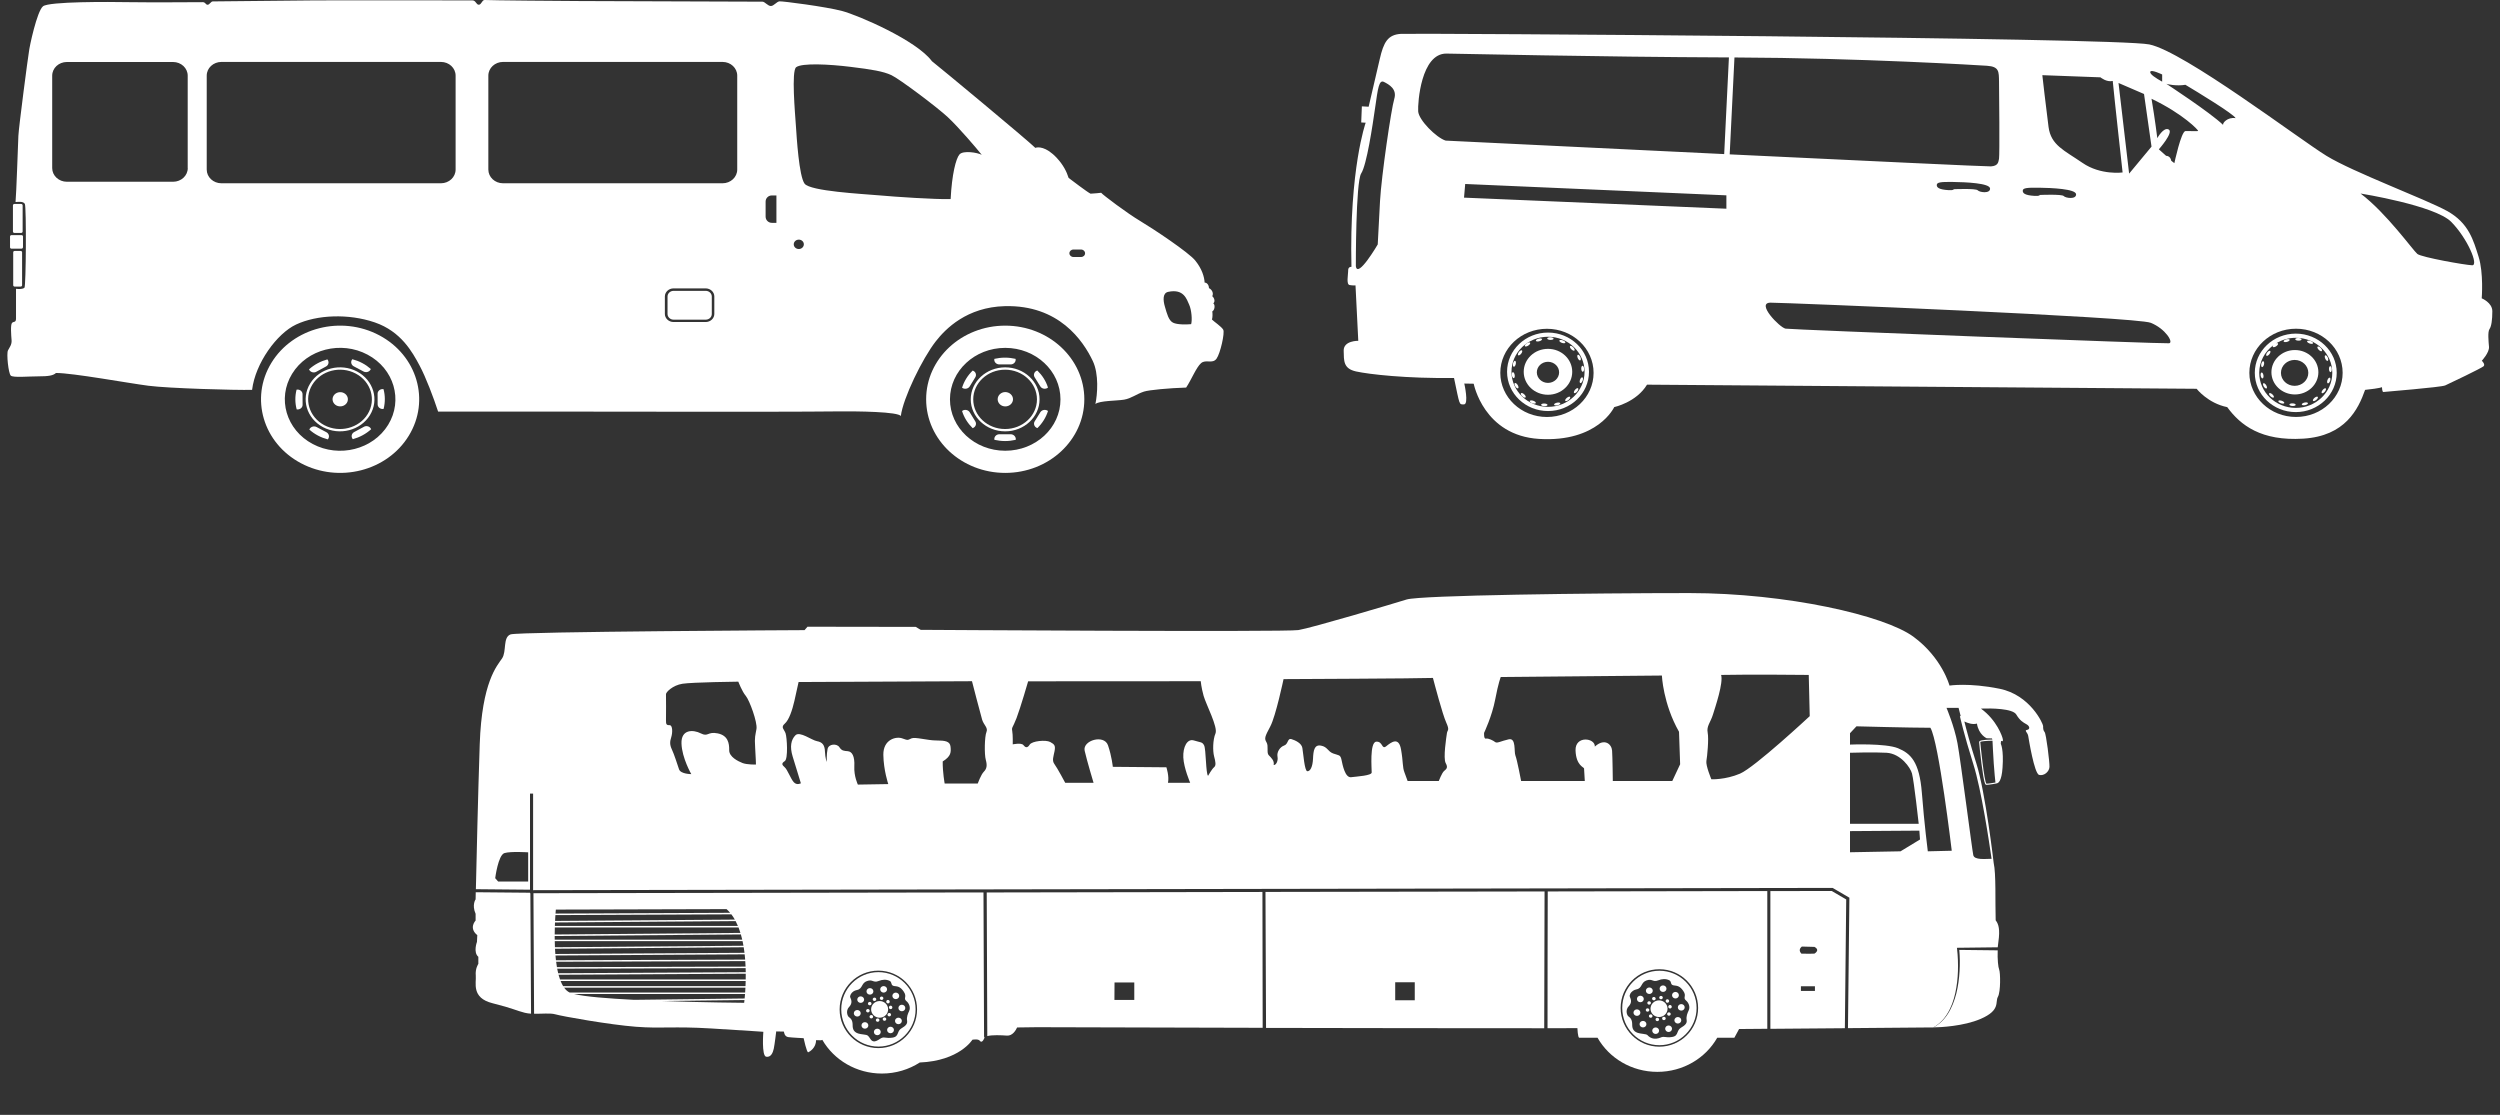 <svg width="74" height="33" viewBox="0 0 74 33" fill="none" xmlns="http://www.w3.org/2000/svg">
<rect x="0" y="0" width="74" height="33" fill="#333333" stroke="none"/>
<path d="M29.985 11.818C29.985 11.934 29.883 12.03 29.757 12.03C29.631 12.03 29.531 11.934 29.531 11.818C29.531 11.7 29.633 11.605 29.757 11.605C29.883 11.607 29.985 11.702 29.985 11.818Z" fill="white"/>
<path d="M28.734 11.821C28.734 12.343 29.192 12.768 29.753 12.768C30.314 12.768 30.771 12.343 30.771 11.821C30.771 11.299 30.314 10.873 29.753 10.873C29.19 10.875 28.734 11.299 28.734 11.821ZM28.808 11.821C28.808 11.337 29.231 10.943 29.751 10.943C30.271 10.943 30.694 11.337 30.694 11.821C30.694 12.305 30.271 12.699 29.751 12.699C29.231 12.7 28.808 12.305 28.808 11.821Z" fill="white"/>
<path d="M29.755 9.639C28.463 9.639 27.414 10.615 27.414 11.818C27.414 13.023 28.463 13.998 29.755 13.998C31.047 13.998 32.096 13.023 32.096 11.818C32.096 10.615 31.048 9.639 29.755 9.639ZM29.755 13.342C28.85 13.342 28.119 12.66 28.119 11.82C28.119 10.978 28.852 10.297 29.755 10.297C30.657 10.297 31.39 10.979 31.39 11.82C31.392 12.66 30.659 13.342 29.755 13.342Z" fill="white"/>
<path d="M28.703 11.438L28.869 11.168C28.91 11.102 28.886 11.016 28.815 10.979C28.806 10.974 28.798 10.97 28.791 10.969C28.646 11.11 28.538 11.282 28.477 11.476C28.483 11.48 28.49 11.486 28.499 11.49C28.57 11.526 28.662 11.504 28.703 11.438ZM29.748 10.586C29.639 10.586 29.536 10.599 29.434 10.622C29.432 10.63 29.43 10.638 29.43 10.648C29.43 10.724 29.497 10.787 29.58 10.787H29.915C29.996 10.787 30.064 10.725 30.064 10.648C30.064 10.64 30.062 10.63 30.061 10.622C29.96 10.599 29.857 10.586 29.748 10.586ZM30.794 11.438C30.834 11.504 30.926 11.526 30.997 11.488C31.006 11.483 31.013 11.479 31.02 11.472C30.96 11.279 30.85 11.108 30.705 10.967C30.697 10.971 30.688 10.974 30.68 10.977C30.608 11.015 30.584 11.1 30.625 11.167L30.794 11.438ZM30.794 12.202L30.627 12.471C30.586 12.537 30.61 12.623 30.681 12.661C30.69 12.666 30.698 12.669 30.707 12.672C30.851 12.531 30.96 12.359 31.021 12.165C31.015 12.161 31.008 12.155 30.999 12.151C30.926 12.113 30.836 12.136 30.794 12.202ZM28.703 12.202C28.662 12.136 28.57 12.113 28.499 12.151C28.49 12.156 28.483 12.161 28.477 12.167C28.536 12.359 28.646 12.531 28.791 12.674C28.799 12.67 28.808 12.667 28.815 12.662C28.886 12.624 28.91 12.539 28.869 12.473L28.703 12.202ZM29.916 12.854H29.581C29.5 12.854 29.432 12.916 29.432 12.993C29.432 13.001 29.434 13.011 29.435 13.019C29.536 13.041 29.641 13.055 29.75 13.055C29.858 13.055 29.962 13.042 30.064 13.019C30.066 13.011 30.068 13.003 30.068 12.993C30.064 12.916 29.998 12.854 29.916 12.854Z" fill="white"/>
<path d="M10.268 11.923C10.205 12.024 10.067 12.059 9.958 12.002C9.849 11.943 9.812 11.815 9.873 11.714C9.936 11.613 10.074 11.578 10.182 11.635C10.291 11.692 10.33 11.821 10.268 11.923Z" fill="white"/>
<path d="M9.181 11.351C8.902 11.805 9.073 12.384 9.561 12.644C10.049 12.903 10.671 12.743 10.95 12.289C11.229 11.835 11.057 11.256 10.569 10.997C10.082 10.739 9.458 10.897 9.181 11.351ZM9.245 11.386C9.504 10.965 10.08 10.818 10.532 11.059C10.984 11.299 11.142 11.835 10.884 12.256C10.625 12.677 10.049 12.824 9.597 12.584C9.145 12.343 8.987 11.805 9.245 11.386Z" fill="white"/>
<path d="M11.227 9.925C10.103 9.329 8.673 9.694 8.034 10.739C7.393 11.785 7.786 13.116 8.908 13.711C10.032 14.308 11.461 13.944 12.1 12.898C12.741 11.853 12.35 10.522 11.227 9.925ZM9.257 13.143C8.471 12.727 8.198 11.796 8.646 11.065C9.093 10.334 10.093 10.079 10.878 10.497C11.664 10.913 11.937 11.844 11.489 12.575C11.041 13.305 10.042 13.559 9.257 13.143Z" fill="white"/>
<path d="M9.361 11.005L9.65 10.848C9.722 10.81 9.745 10.725 9.705 10.658C9.699 10.65 9.694 10.644 9.689 10.638C9.489 10.693 9.302 10.793 9.147 10.932C9.15 10.94 9.154 10.948 9.159 10.956C9.2 11.02 9.29 11.044 9.361 11.005ZM10.723 10.747C10.629 10.696 10.531 10.66 10.43 10.633C10.425 10.639 10.418 10.646 10.415 10.653C10.374 10.72 10.4 10.805 10.471 10.843L10.762 10.997C10.833 11.035 10.925 11.011 10.966 10.944C10.971 10.937 10.974 10.929 10.976 10.922C10.901 10.856 10.818 10.797 10.723 10.747ZM11.178 11.968C11.178 12.046 11.246 12.107 11.328 12.106C11.338 12.106 11.347 12.104 11.355 12.103C11.404 11.908 11.403 11.707 11.352 11.519C11.343 11.517 11.335 11.516 11.325 11.517C11.243 11.517 11.175 11.581 11.177 11.656L11.178 11.968ZM10.772 12.633L10.483 12.789C10.412 12.827 10.388 12.913 10.429 12.979C10.434 12.987 10.439 12.993 10.444 13C10.645 12.944 10.832 12.845 10.986 12.705C10.983 12.697 10.979 12.69 10.974 12.682C10.934 12.617 10.843 12.593 10.772 12.633ZM8.955 11.669C8.955 11.592 8.887 11.53 8.805 11.531C8.797 11.531 8.787 11.533 8.778 11.535C8.729 11.729 8.731 11.93 8.782 12.118C8.79 12.12 8.799 12.122 8.809 12.12C8.892 12.12 8.958 12.057 8.957 11.981L8.955 11.669ZM9.662 12.794L9.371 12.64C9.3 12.602 9.208 12.626 9.167 12.693C9.162 12.701 9.159 12.709 9.157 12.716C9.232 12.783 9.317 12.843 9.41 12.892C9.504 12.943 9.603 12.979 9.703 13.006C9.708 13 9.715 12.993 9.718 12.985C9.759 12.916 9.733 12.832 9.662 12.794Z" fill="white"/>
<path d="M0.67 6.853C0.67 6.876 0.651 6.895 0.626 6.895H0.427C0.403 6.895 0.383 6.877 0.383 6.853V6.078C0.383 6.056 0.403 6.037 0.427 6.037H0.626C0.65 6.037 0.67 6.056 0.67 6.078V6.853Z" fill="white"/>
<path d="M0.679 7.32C0.679 7.342 0.661 7.361 0.635 7.361H0.341C0.317 7.361 0.297 7.343 0.297 7.32V7C0.297 6.978 0.317 6.959 0.341 6.959H0.637C0.661 6.959 0.681 6.978 0.681 7V7.32H0.679Z" fill="white"/>
<path d="M0.654 8.443C0.654 8.466 0.634 8.483 0.61 8.483H0.435C0.411 8.483 0.391 8.466 0.391 8.443V7.467C0.391 7.445 0.411 7.428 0.435 7.428H0.61C0.634 7.428 0.654 7.445 0.654 7.467V8.443Z" fill="white"/>
<path d="M36.208 9.76C36.159 9.668 35.923 9.513 35.873 9.457C35.894 9.402 35.894 9.283 35.884 9.218C35.962 9.173 35.972 9.017 35.913 8.979C35.972 8.934 35.952 8.824 35.884 8.769C35.943 8.641 35.824 8.539 35.785 8.53C35.785 8.448 35.736 8.365 35.657 8.365C35.647 8.191 35.579 7.962 35.382 7.715C35.185 7.468 34.131 6.77 33.747 6.54C33.363 6.311 32.644 5.77 32.594 5.706C32.535 5.716 32.397 5.725 32.28 5.733C32.171 5.678 31.729 5.339 31.631 5.266C31.574 5.083 31.473 4.882 31.285 4.679C30.959 4.326 30.714 4.348 30.646 4.377C30.371 4.111 27.84 2.011 27.583 1.81C27.131 1.195 25.407 0.453 24.925 0.325C24.442 0.197 23.162 0.032 23.073 0.04C22.985 0.05 22.907 0.178 22.817 0.178C22.728 0.178 22.64 0.05 22.57 0.05C22.404 0.05 17.489 0.031 17.175 0.031C16.762 0.031 14.428 0.01 14.35 0C14.272 -0.009 14.251 0.14 14.173 0.14C14.095 0.14 14.085 0.012 13.986 0.012C13.779 0.012 10.097 0.005 9.259 0.012C8.898 0.015 6.359 0.042 6.299 0.042C6.24 0.042 6.204 0.141 6.145 0.141C6.085 0.141 6.085 0.064 6.002 0.064C5.918 0.064 4.401 0.075 3.816 0.064C3.231 0.053 1.451 0.042 1.273 0.186C1.094 0.33 0.867 1.398 0.855 1.542C0.831 1.664 0.555 3.766 0.544 4.022C0.532 4.279 0.484 5.746 0.46 5.98C0.52 5.98 0.686 5.947 0.736 6.036C0.783 6.124 0.771 8.471 0.724 8.516C0.676 8.56 0.569 8.56 0.474 8.549C0.474 8.638 0.474 9.294 0.474 9.427C0.474 9.56 0.402 9.505 0.355 9.56C0.307 9.616 0.331 9.928 0.343 10.072C0.353 10.198 0.283 10.282 0.236 10.372C0.188 10.461 0.248 11.051 0.319 11.118C0.391 11.184 0.833 11.14 1.132 11.14C1.431 11.14 1.574 11.118 1.657 11.04C2.158 11.04 3.795 11.341 4.392 11.418C4.989 11.496 6.972 11.552 7.462 11.54C7.557 10.751 8.196 9.872 8.764 9.606C9.384 9.315 10.316 9.277 11.093 9.543C11.87 9.81 12.205 10.418 12.419 10.819C12.606 11.167 12.834 11.773 12.968 12.183C13.449 12.183 20 12.183 21.04 12.188C21.464 12.189 24.014 12.188 24.714 12.178C25.413 12.169 26.594 12.188 26.664 12.316C26.73 11.787 27.299 10.618 27.697 10.106C27.989 9.731 28.622 9.089 29.745 9.062C31.342 9.022 32.061 10.084 32.346 10.684C32.532 11.073 32.484 11.675 32.424 11.958C32.552 11.857 33.055 11.866 33.271 11.83C33.487 11.794 33.635 11.665 33.862 11.591C34.012 11.542 34.617 11.487 35.11 11.472C35.265 11.241 35.409 10.873 35.552 10.749C35.695 10.627 35.887 10.782 36.009 10.618C36.123 10.458 36.258 9.852 36.208 9.76ZM5.558 4.975C5.558 5.2 5.363 5.38 5.123 5.38H1.98C1.739 5.38 1.545 5.198 1.545 4.975V2.24C1.545 2.015 1.74 1.835 1.98 1.835H5.121C5.363 1.835 5.556 2.017 5.556 2.24V4.975H5.558ZM13.486 5.019C13.486 5.244 13.291 5.425 13.051 5.425H6.554C6.313 5.425 6.119 5.243 6.119 5.019V2.238C6.119 2.014 6.315 1.833 6.554 1.833H13.051C13.293 1.833 13.486 2.015 13.486 2.238V5.019ZM21.144 9.293C21.144 9.424 21.029 9.532 20.887 9.532H19.937C19.796 9.532 19.68 9.424 19.68 9.293V8.775C19.68 8.644 19.796 8.536 19.937 8.536H20.887C21.029 8.536 21.144 8.644 21.144 8.775V9.293ZM21.822 5.019C21.822 5.244 21.627 5.425 21.387 5.425H14.89C14.649 5.425 14.455 5.243 14.455 5.019V2.238C14.455 2.014 14.651 1.833 14.89 1.833H21.387C21.629 1.833 21.822 2.015 21.822 2.238V5.019ZM22.982 6.596H22.846C22.744 6.596 22.662 6.514 22.662 6.414V5.967C22.662 5.866 22.744 5.785 22.846 5.785H22.982V6.596ZM23.645 7.371C23.563 7.371 23.495 7.31 23.495 7.232C23.495 7.156 23.561 7.093 23.645 7.093C23.728 7.093 23.794 7.155 23.794 7.232C23.793 7.31 23.726 7.371 23.645 7.371ZM28.402 4.57C28.295 4.692 28.176 5.159 28.139 5.893C27.661 5.904 26.516 5.827 26.014 5.782C25.513 5.738 23.985 5.66 23.816 5.437C23.65 5.214 23.582 4.07 23.558 3.714C23.534 3.357 23.422 2.101 23.566 1.99C23.735 1.859 24.546 1.901 25.178 1.979C25.81 2.056 26.145 2.112 26.385 2.224C26.623 2.335 27.735 3.169 28.057 3.47C28.38 3.771 28.918 4.404 29.06 4.583C28.93 4.514 28.511 4.448 28.402 4.57ZM31.999 7.607H31.773C31.707 7.607 31.654 7.558 31.654 7.496C31.654 7.435 31.707 7.386 31.773 7.386H31.999C32.066 7.386 32.118 7.435 32.118 7.496C32.12 7.558 32.066 7.607 31.999 7.607ZM35.258 9.595C35.139 9.606 34.852 9.617 34.721 9.551C34.59 9.484 34.542 9.283 34.483 9.084C34.423 8.883 34.413 8.674 34.578 8.639C35.044 8.539 35.127 8.862 35.199 9.017C35.27 9.173 35.294 9.473 35.258 9.595ZM20.889 8.609H19.939C19.84 8.609 19.759 8.684 19.759 8.777V9.294C19.759 9.386 19.839 9.462 19.939 9.462H20.889C20.988 9.462 21.069 9.388 21.069 9.294V8.777C21.068 8.684 20.988 8.609 20.889 8.609Z" fill="white"/>
<path d="M73.773 9.212C73.773 8.957 73.459 8.83 73.459 8.83C73.459 8.83 73.519 8.08 73.366 7.599C73.214 7.118 73.079 6.6 72.43 6.243C71.781 5.887 69.656 5.099 68.864 4.613C68.071 4.128 64.644 1.522 63.618 1.315C62.591 1.108 41.871 0.981 41.473 1.002C41.076 1.024 40.955 1.253 40.841 1.747C40.727 2.242 40.512 3.159 40.512 3.159L40.311 3.148L40.292 3.625L40.424 3.632C40.424 3.632 39.936 5.006 40.003 7.897C39.915 7.903 39.904 7.951 39.904 8.044C39.904 8.138 39.846 8.42 39.948 8.437C40.05 8.455 40.123 8.448 40.123 8.448L40.205 10.088C40.205 10.088 39.767 10.078 39.773 10.38C39.78 10.681 39.76 10.911 40.14 10.995C40.52 11.079 41.63 11.207 43.039 11.188C43.214 12.017 43.184 11.97 43.333 11.97C43.483 11.97 43.343 11.353 43.343 11.353L43.622 11.358C43.622 11.358 43.916 12.892 45.557 12.992C47.299 13.098 47.781 12.05 47.781 12.05C47.781 12.05 48.436 11.91 48.752 11.386L65.02 11.508C65.02 11.508 65.352 11.936 65.926 12.051C66.318 12.588 66.933 13.061 68.176 12.984C69.419 12.908 69.804 12.115 70.007 11.54C70.479 11.49 70.506 11.459 70.506 11.459C70.506 11.459 70.509 11.612 70.551 11.603C70.593 11.595 72.25 11.465 72.379 11.408C72.508 11.351 73.45 10.899 73.513 10.842C73.576 10.785 73.462 10.678 73.462 10.678C73.462 10.678 73.689 10.435 73.674 10.265C73.66 10.095 73.633 9.823 73.689 9.741C73.746 9.659 73.773 9.467 73.773 9.212ZM41.27 2.928C41.181 3.222 40.891 5.199 40.849 5.945C40.807 6.692 40.781 7.235 40.781 7.235C40.781 7.235 40.181 8.265 40.133 7.877C40.133 7.877 40.128 5.383 40.291 5.134C40.454 4.885 40.628 3.72 40.707 3.167C40.786 2.614 40.818 2.351 40.965 2.425C41.113 2.5 41.36 2.634 41.27 2.928ZM63.65 2.121C63.681 2.05 64 2.205 64 2.205V2.417C63.82 2.317 63.619 2.191 63.65 2.121ZM63.463 2.782L63.685 4.34L63.022 5.139L62.708 2.456L63.463 2.782ZM62.174 2.289C62.174 2.289 62.355 2.441 62.537 2.396C62.583 2.89 62.829 5.105 62.829 5.105C62.829 5.105 62.18 5.193 61.641 4.821C61.102 4.449 60.709 4.301 60.637 3.759C60.565 3.216 60.453 2.225 60.453 2.225L62.174 2.289ZM59.874 5.641C59.88 5.567 59.987 5.551 60.355 5.556C60.723 5.561 61.443 5.591 61.452 5.75C61.46 5.91 61.14 5.865 61.086 5.803C61.033 5.742 60.375 5.771 60.375 5.771C60.375 5.771 60.39 5.809 60.218 5.798C59.929 5.78 59.869 5.716 59.874 5.641ZM45.789 12.343C45.027 12.343 44.409 11.758 44.409 11.037C44.409 10.316 45.027 9.732 45.789 9.732C46.552 9.732 47.17 10.316 47.17 11.037C47.17 11.759 46.552 12.343 45.789 12.343ZM51.101 6.178L43.335 5.85L43.37 5.446L51.101 5.782V6.178ZM51.036 4.561C46.943 4.365 42.791 4.162 42.791 4.162C42.514 4.075 41.995 3.555 41.978 3.296C41.962 3.038 42.064 1.582 42.813 1.586C43.195 1.588 47.236 1.685 51.176 1.7L51.036 4.561ZM51.34 1.701C55.072 1.715 58.647 1.935 58.819 1.947C59.177 1.973 59.166 2.118 59.171 2.413C59.176 2.707 59.192 4.601 59.171 4.699C59.15 4.797 59.15 4.91 58.932 4.925C58.827 4.932 55.065 4.754 51.199 4.569L51.34 1.701ZM57.672 5.628C57.383 5.61 57.323 5.545 57.329 5.471C57.335 5.397 57.442 5.38 57.81 5.386C58.178 5.391 58.898 5.42 58.906 5.58C58.914 5.739 58.594 5.695 58.541 5.633C58.487 5.572 57.829 5.601 57.829 5.601C57.829 5.601 57.844 5.639 57.672 5.628ZM64.205 10.161C64.064 10.181 53.026 9.758 52.853 9.728C52.679 9.697 51.964 8.959 52.409 8.959C52.855 8.959 63.228 9.38 63.662 9.555C64.097 9.729 64.346 10.14 64.205 10.161ZM64.69 3.88C64.562 3.884 64.361 4.83 64.361 4.83C64.361 4.83 64.361 4.83 64.269 4.758C64.243 4.606 64.118 4.613 64.118 4.613L63.902 4.42C63.902 4.42 64.345 3.92 64.195 3.834C64.044 3.747 63.856 4.089 63.856 4.089C63.856 4.089 63.789 3.535 63.685 2.923C64.636 3.38 65.078 3.858 65.065 3.875C65.052 3.892 64.817 3.875 64.69 3.88ZM65.807 3.7C65.412 3.321 64.123 2.481 64.123 2.481C64.143 2.491 64.419 2.555 64.688 2.51C65.028 2.713 66.13 3.382 66.174 3.498C65.936 3.456 65.773 3.649 65.807 3.7ZM67.962 12.342C67.199 12.342 66.581 11.757 66.581 11.036C66.581 10.315 67.199 9.73 67.962 9.73C68.724 9.73 69.342 10.315 69.342 11.036C69.342 11.757 68.724 12.342 67.962 12.342ZM73.177 7.852C72.978 7.847 71.677 7.616 71.554 7.517C71.43 7.417 70.639 6.306 69.872 5.728C69.872 5.728 72.074 6.08 72.556 6.567C73.038 7.055 73.377 7.858 73.177 7.852Z" fill="white"/>
<path d="M45.822 9.844C45.153 9.844 44.609 10.365 44.609 11.005C44.609 11.646 45.153 12.167 45.822 12.167C46.49 12.167 47.034 11.646 47.034 11.005C47.034 10.365 46.49 9.844 45.822 9.844ZM45.822 12.043C45.225 12.043 44.74 11.577 44.74 11.005C44.74 10.433 45.225 9.968 45.822 9.968C46.418 9.968 46.903 10.433 46.903 11.005C46.903 11.577 46.418 12.043 45.822 12.043Z" fill="white"/>
<path d="M67.955 9.875C67.286 9.875 66.742 10.396 66.742 11.036C66.742 11.677 67.286 12.198 67.955 12.198C68.623 12.198 69.167 11.677 69.167 11.036C69.167 10.396 68.623 9.875 67.955 9.875ZM67.955 12.074C67.359 12.074 66.873 11.608 66.873 11.036C66.873 10.705 67.036 10.41 67.289 10.22C67.273 10.239 67.268 10.257 67.276 10.268C67.289 10.286 67.334 10.277 67.376 10.249C67.418 10.22 67.442 10.183 67.428 10.165C67.42 10.154 67.4 10.154 67.375 10.162C67.543 10.059 67.742 9.999 67.955 9.999C68.551 9.999 69.036 10.464 69.036 11.037C69.036 11.609 68.551 12.074 67.955 12.074Z" fill="white"/>
<path d="M45.82 10.326C45.423 10.326 45.102 10.63 45.102 11.006C45.102 11.381 45.423 11.685 45.82 11.685C46.217 11.685 46.538 11.381 46.538 11.006C46.538 10.63 46.217 10.326 45.82 10.326ZM45.82 11.334C45.638 11.334 45.49 11.193 45.49 11.021C45.49 10.849 45.638 10.709 45.82 10.709C46.002 10.709 46.15 10.849 46.15 11.021C46.15 11.193 46.002 11.334 45.82 11.334Z" fill="white"/>
<path d="M67.929 10.361C67.546 10.361 67.234 10.656 67.234 11.018C67.234 11.381 67.546 11.676 67.929 11.676C68.313 11.676 68.624 11.381 68.624 11.018C68.624 10.656 68.313 10.361 67.929 10.361ZM67.921 11.421C67.697 11.421 67.516 11.249 67.516 11.037C67.516 10.825 67.697 10.654 67.921 10.654C68.145 10.654 68.326 10.825 68.326 11.037C68.326 11.249 68.145 11.421 67.921 11.421Z" fill="white"/>
<path d="M45.049 10.371C45.03 10.358 44.99 10.38 44.96 10.421C44.93 10.461 44.921 10.504 44.94 10.517C44.958 10.53 44.998 10.507 45.029 10.467C45.059 10.426 45.068 10.383 45.049 10.371Z" fill="white"/>
<path d="M45.238 10.228C45.281 10.2 45.304 10.162 45.291 10.144C45.277 10.126 45.232 10.135 45.19 10.164C45.147 10.192 45.123 10.23 45.137 10.248C45.15 10.266 45.196 10.257 45.238 10.228Z" fill="white"/>
<path d="M45.564 10.101C45.615 10.087 45.65 10.059 45.644 10.038C45.638 10.017 45.592 10.011 45.541 10.025C45.491 10.039 45.455 10.066 45.462 10.088C45.468 10.109 45.514 10.115 45.564 10.101Z" fill="white"/>
<path d="M45.89 10.062C45.942 10.064 45.986 10.047 45.986 10.025C45.987 10.004 45.945 9.984 45.893 9.983C45.841 9.981 45.798 9.997 45.797 10.019C45.796 10.041 45.838 10.06 45.89 10.062Z" fill="white"/>
<path d="M46.231 10.149C46.28 10.166 46.326 10.164 46.335 10.143C46.343 10.123 46.31 10.092 46.261 10.075C46.212 10.057 46.166 10.059 46.157 10.079C46.149 10.1 46.182 10.131 46.231 10.149Z" fill="white"/>
<path d="M46.476 10.243C46.459 10.258 46.473 10.3 46.508 10.336C46.544 10.373 46.586 10.391 46.603 10.376C46.62 10.362 46.606 10.32 46.571 10.283C46.536 10.247 46.493 10.229 46.476 10.243Z" fill="white"/>
<path d="M46.775 10.668C46.797 10.659 46.798 10.616 46.779 10.57C46.759 10.524 46.726 10.493 46.705 10.501C46.683 10.509 46.682 10.553 46.701 10.599C46.721 10.645 46.754 10.676 46.775 10.668Z" fill="white"/>
<path d="M46.851 11.005C46.874 11.004 46.891 10.963 46.889 10.914C46.886 10.864 46.865 10.825 46.842 10.826C46.819 10.827 46.802 10.868 46.805 10.918C46.807 10.967 46.828 11.006 46.851 11.005Z" fill="white"/>
<path d="M46.778 11.339C46.8 11.346 46.831 11.313 46.847 11.266C46.863 11.219 46.859 11.176 46.837 11.169C46.815 11.162 46.784 11.195 46.768 11.242C46.751 11.289 46.756 11.332 46.778 11.339Z" fill="white"/>
<path d="M46.595 11.635C46.613 11.648 46.654 11.627 46.686 11.588C46.717 11.548 46.728 11.505 46.71 11.492C46.691 11.479 46.651 11.5 46.619 11.54C46.587 11.579 46.577 11.621 46.595 11.635Z" fill="white"/>
<path d="M46.376 11.778C46.337 11.811 46.318 11.851 46.334 11.867C46.349 11.883 46.393 11.87 46.432 11.836C46.471 11.803 46.49 11.763 46.474 11.747C46.459 11.731 46.415 11.745 46.376 11.778Z" fill="white"/>
<path d="M45.713 11.944C45.661 11.942 45.618 11.958 45.617 11.98C45.616 12.002 45.658 12.021 45.71 12.023C45.763 12.025 45.806 12.008 45.807 11.986C45.807 11.965 45.766 11.945 45.713 11.944Z" fill="white"/>
<path d="M45.386 11.863C45.337 11.846 45.29 11.848 45.282 11.869C45.275 11.89 45.308 11.92 45.357 11.937C45.406 11.954 45.452 11.951 45.46 11.931C45.468 11.91 45.435 11.88 45.386 11.863Z" fill="white"/>
<path d="M45.156 11.765C45.172 11.749 45.156 11.708 45.118 11.673C45.081 11.638 45.038 11.622 45.022 11.638C45.005 11.653 45.022 11.694 45.059 11.729C45.096 11.764 45.139 11.78 45.156 11.765Z" fill="white"/>
<path d="M44.84 11.338C44.82 11.349 44.825 11.393 44.852 11.436C44.878 11.479 44.915 11.505 44.935 11.494C44.955 11.483 44.95 11.439 44.924 11.396C44.898 11.353 44.86 11.328 44.84 11.338Z" fill="white"/>
<path d="M44.835 11.098C44.827 11.05 44.803 11.012 44.78 11.016C44.757 11.019 44.745 11.061 44.752 11.11C44.76 11.159 44.785 11.196 44.808 11.193C44.831 11.19 44.843 11.148 44.835 11.098Z" fill="white"/>
<path d="M44.808 10.856C44.831 10.86 44.857 10.824 44.867 10.776C44.878 10.727 44.867 10.684 44.845 10.68C44.822 10.676 44.795 10.712 44.785 10.76C44.775 10.809 44.785 10.852 44.808 10.856Z" fill="white"/>
<path d="M46.083 11.92C46.032 11.931 45.995 11.958 46.001 11.979C46.006 12.001 46.052 12.008 46.102 11.997C46.153 11.985 46.19 11.958 46.185 11.937C46.179 11.916 46.134 11.908 46.083 11.92Z" fill="white"/>
<path d="M67.196 10.386C67.178 10.374 67.138 10.396 67.108 10.436C67.078 10.476 67.069 10.518 67.088 10.531C67.106 10.543 67.146 10.521 67.176 10.481C67.206 10.441 67.215 10.399 67.196 10.386Z" fill="white"/>
<path d="M67.696 10.12C67.746 10.106 67.781 10.078 67.775 10.058C67.768 10.037 67.723 10.031 67.673 10.044C67.623 10.058 67.588 10.085 67.594 10.106C67.601 10.127 67.646 10.133 67.696 10.12Z" fill="white"/>
<path d="M68.126 10.047C68.127 10.026 68.086 10.007 68.034 10.005C67.982 10.003 67.94 10.019 67.939 10.041C67.938 10.063 67.979 10.082 68.031 10.083C68.083 10.085 68.125 10.069 68.126 10.047Z" fill="white"/>
<path d="M68.363 10.167C68.411 10.184 68.457 10.182 68.465 10.162C68.473 10.142 68.441 10.111 68.393 10.094C68.344 10.076 68.299 10.079 68.29 10.099C68.282 10.119 68.314 10.149 68.363 10.167Z" fill="white"/>
<path d="M68.601 10.261C68.584 10.275 68.598 10.317 68.633 10.353C68.668 10.389 68.709 10.407 68.726 10.392C68.743 10.378 68.729 10.337 68.694 10.3C68.66 10.264 68.618 10.246 68.601 10.261Z" fill="white"/>
<path d="M68.899 10.681C68.921 10.673 68.922 10.63 68.903 10.585C68.883 10.539 68.851 10.509 68.829 10.517C68.808 10.525 68.807 10.568 68.826 10.614C68.845 10.659 68.878 10.69 68.899 10.681Z" fill="white"/>
<path d="M68.984 11.015C69.006 11.014 69.023 10.973 69.02 10.924C69.018 10.876 68.997 10.837 68.975 10.838C68.952 10.839 68.935 10.88 68.938 10.928C68.94 10.977 68.961 11.016 68.984 11.015Z" fill="white"/>
<path d="M68.903 11.347C68.924 11.354 68.955 11.321 68.971 11.275C68.987 11.229 68.983 11.185 68.961 11.179C68.939 11.172 68.909 11.204 68.892 11.251C68.876 11.297 68.881 11.34 68.903 11.347Z" fill="white"/>
<path d="M68.728 11.637C68.746 11.65 68.786 11.629 68.817 11.59C68.849 11.551 68.859 11.509 68.841 11.496C68.823 11.483 68.783 11.504 68.751 11.543C68.72 11.582 68.709 11.624 68.728 11.637Z" fill="white"/>
<path d="M68.508 11.777C68.47 11.81 68.451 11.849 68.466 11.866C68.482 11.882 68.525 11.868 68.564 11.835C68.602 11.803 68.621 11.763 68.606 11.747C68.59 11.731 68.546 11.745 68.508 11.777Z" fill="white"/>
<path d="M67.861 11.94C67.809 11.938 67.766 11.954 67.766 11.976C67.765 11.997 67.806 12.016 67.858 12.018C67.909 12.02 67.952 12.004 67.953 11.982C67.954 11.96 67.912 11.941 67.861 11.94Z" fill="white"/>
<path d="M67.541 11.863C67.492 11.846 67.447 11.849 67.439 11.869C67.431 11.889 67.464 11.919 67.512 11.936C67.561 11.953 67.607 11.95 67.615 11.93C67.622 11.909 67.589 11.879 67.541 11.863Z" fill="white"/>
<path d="M67.302 11.765C67.318 11.75 67.302 11.71 67.265 11.675C67.229 11.641 67.186 11.625 67.17 11.64C67.154 11.656 67.17 11.696 67.207 11.731C67.243 11.765 67.286 11.781 67.302 11.765Z" fill="white"/>
<path d="M66.997 11.344C66.977 11.355 66.982 11.398 67.007 11.441C67.033 11.483 67.07 11.508 67.09 11.498C67.11 11.487 67.105 11.444 67.079 11.401C67.053 11.359 67.016 11.333 66.997 11.344Z" fill="white"/>
<path d="M66.998 11.107C66.99 11.059 66.966 11.022 66.943 11.026C66.921 11.029 66.909 11.071 66.916 11.119C66.924 11.167 66.949 11.204 66.971 11.201C66.994 11.198 67.006 11.156 66.998 11.107Z" fill="white"/>
<path d="M66.956 10.866C66.978 10.87 67.005 10.834 67.015 10.786C67.025 10.738 67.015 10.696 66.993 10.692C66.97 10.688 66.944 10.723 66.934 10.771C66.924 10.819 66.933 10.861 66.956 10.866Z" fill="white"/>
<path d="M68.215 11.915C68.164 11.927 68.128 11.954 68.133 11.975C68.139 11.996 68.184 12.003 68.234 11.992C68.284 11.98 68.321 11.954 68.315 11.933C68.31 11.912 68.265 11.904 68.215 11.915Z" fill="white"/>
<path d="M48.855 29.858C48.855 29.721 48.968 29.611 49.107 29.611C49.247 29.611 49.359 29.721 49.359 29.858C49.359 29.994 49.247 30.104 49.107 30.104C48.968 30.104 48.855 29.994 48.855 29.858Z" fill="white"/>
<path d="M49.594 29.361C49.65 29.361 49.695 29.404 49.695 29.458C49.695 29.511 49.65 29.555 49.594 29.555C49.538 29.555 49.492 29.511 49.492 29.458C49.492 29.404 49.538 29.361 49.594 29.361Z" fill="white"/>
<path d="M49.226 29.361C49.17 29.361 49.125 29.318 49.125 29.265C49.125 29.211 49.17 29.168 49.226 29.168C49.282 29.168 49.328 29.211 49.328 29.265C49.328 29.318 49.282 29.361 49.226 29.361Z" fill="white"/>
<path d="M48.82 29.422C48.764 29.422 48.718 29.378 48.718 29.325C48.718 29.272 48.764 29.229 48.82 29.229C48.876 29.229 48.922 29.272 48.922 29.325C48.922 29.378 48.876 29.422 48.82 29.422Z" fill="white"/>
<path d="M48.554 29.666C48.498 29.666 48.453 29.623 48.453 29.569C48.453 29.516 48.498 29.473 48.554 29.473C48.611 29.473 48.656 29.516 48.656 29.569C48.656 29.623 48.611 29.666 48.554 29.666Z" fill="white"/>
<path d="M48.555 29.974C48.555 30.027 48.509 30.07 48.453 30.07C48.397 30.07 48.351 30.027 48.351 29.974C48.351 29.92 48.397 29.877 48.453 29.877C48.509 29.877 48.555 29.92 48.555 29.974Z" fill="white"/>
<path d="M48.633 30.219C48.689 30.219 48.734 30.262 48.734 30.315C48.734 30.369 48.689 30.412 48.633 30.412C48.577 30.412 48.531 30.369 48.531 30.315C48.531 30.262 48.577 30.219 48.633 30.219Z" fill="white"/>
<path d="M49.008 30.412C49.064 30.412 49.109 30.455 49.109 30.509C49.109 30.562 49.064 30.605 49.008 30.605C48.952 30.605 48.906 30.562 48.906 30.509C48.906 30.456 48.952 30.412 49.008 30.412Z" fill="white"/>
<path d="M49.391 30.354C49.447 30.354 49.492 30.397 49.492 30.45C49.492 30.503 49.447 30.547 49.391 30.547C49.334 30.547 49.289 30.503 49.289 30.45C49.289 30.397 49.334 30.354 49.391 30.354Z" fill="white"/>
<path d="M49.664 30.104C49.72 30.104 49.766 30.147 49.766 30.2C49.766 30.253 49.72 30.297 49.664 30.297C49.608 30.297 49.562 30.253 49.562 30.2C49.562 30.147 49.608 30.104 49.664 30.104Z" fill="white"/>
<path d="M49.362 29.681C49.333 29.685 49.307 29.665 49.304 29.636C49.3 29.608 49.32 29.582 49.348 29.578C49.376 29.575 49.402 29.595 49.406 29.623C49.41 29.652 49.39 29.677 49.362 29.681Z" fill="white"/>
<path d="M49.44 29.851C49.411 29.855 49.386 29.834 49.382 29.806C49.378 29.778 49.398 29.752 49.426 29.748C49.454 29.745 49.48 29.765 49.484 29.793C49.488 29.822 49.468 29.847 49.44 29.851Z" fill="white"/>
<path d="M49.166 29.579C49.137 29.579 49.113 29.556 49.113 29.529C49.113 29.501 49.137 29.479 49.166 29.479C49.195 29.479 49.219 29.501 49.219 29.529C49.219 29.556 49.195 29.579 49.166 29.579Z" fill="white"/>
<path d="M48.955 29.61C48.926 29.61 48.902 29.588 48.902 29.56C48.902 29.532 48.926 29.51 48.955 29.51C48.984 29.51 49.008 29.532 49.008 29.56C49.008 29.588 48.984 29.61 48.955 29.61Z" fill="white"/>
<path d="M48.867 29.687C48.867 29.715 48.844 29.737 48.814 29.737C48.785 29.737 48.761 29.715 48.761 29.687C48.761 29.659 48.785 29.637 48.814 29.637C48.844 29.637 48.867 29.659 48.867 29.687Z" fill="white"/>
<path d="M48.715 29.896C48.715 29.868 48.738 29.846 48.767 29.846C48.797 29.846 48.82 29.868 48.82 29.896C48.82 29.924 48.797 29.946 48.767 29.946C48.738 29.946 48.715 29.924 48.715 29.896Z" fill="white"/>
<path d="M48.861 30.025C48.89 30.025 48.914 30.048 48.914 30.076C48.914 30.103 48.89 30.126 48.861 30.126C48.832 30.126 48.808 30.103 48.808 30.076C48.808 30.048 48.832 30.025 48.861 30.025Z" fill="white"/>
<path d="M49.109 30.175C49.109 30.203 49.086 30.226 49.056 30.226C49.027 30.226 49.004 30.203 49.004 30.175C49.004 30.148 49.027 30.125 49.056 30.125C49.086 30.125 49.109 30.148 49.109 30.175Z" fill="white"/>
<path d="M49.252 30.096C49.281 30.096 49.305 30.118 49.305 30.146C49.305 30.174 49.281 30.196 49.252 30.196C49.222 30.196 49.199 30.174 49.199 30.146C49.199 30.118 49.222 30.096 49.252 30.096Z" fill="white"/>
<path d="M49.453 30.015C49.453 30.043 49.429 30.065 49.4 30.065C49.371 30.065 49.347 30.043 49.347 30.015C49.347 29.987 49.371 29.965 49.4 29.965C49.429 29.965 49.453 29.987 49.453 30.015Z" fill="white"/>
<path d="M49.664 29.817C49.664 29.764 49.709 29.721 49.766 29.721C49.822 29.721 49.867 29.764 49.867 29.817C49.867 29.871 49.822 29.914 49.766 29.914C49.709 29.914 49.664 29.871 49.664 29.817Z" fill="white"/>
<path d="M26.289 29.877C26.289 30.013 26.176 30.124 26.037 30.124C25.898 30.124 25.785 30.013 25.785 29.877C25.785 29.741 25.898 29.631 26.037 29.631C26.176 29.631 26.289 29.741 26.289 29.877Z" fill="white"/>
<path d="M26.515 29.574C26.459 29.574 26.414 29.531 26.414 29.478C26.414 29.424 26.459 29.381 26.515 29.381C26.572 29.381 26.617 29.424 26.617 29.478C26.617 29.531 26.572 29.574 26.515 29.574Z" fill="white"/>
<path d="M26.156 29.381C26.1 29.381 26.054 29.337 26.054 29.284C26.054 29.231 26.1 29.188 26.156 29.188C26.212 29.188 26.258 29.231 26.258 29.284C26.258 29.337 26.212 29.381 26.156 29.381Z" fill="white"/>
<path d="M25.75 29.441C25.693 29.441 25.648 29.398 25.648 29.345C25.648 29.291 25.693 29.248 25.75 29.248C25.806 29.248 25.852 29.291 25.852 29.345C25.852 29.398 25.806 29.441 25.75 29.441Z" fill="white"/>
<path d="M25.476 29.685C25.42 29.685 25.375 29.642 25.375 29.589C25.375 29.535 25.42 29.492 25.476 29.492C25.532 29.492 25.578 29.535 25.578 29.589C25.578 29.642 25.532 29.685 25.476 29.685Z" fill="white"/>
<path d="M25.477 29.993C25.477 30.047 25.431 30.09 25.375 30.09C25.319 30.09 25.273 30.046 25.273 29.993C25.273 29.94 25.319 29.896 25.375 29.896C25.431 29.896 25.477 29.94 25.477 29.993Z" fill="white"/>
<path d="M25.703 30.353C25.703 30.406 25.657 30.449 25.601 30.449C25.546 30.449 25.5 30.406 25.5 30.353C25.5 30.299 25.545 30.256 25.601 30.256C25.657 30.256 25.703 30.299 25.703 30.353Z" fill="white"/>
<path d="M25.968 30.449C26.025 30.449 26.07 30.492 26.07 30.546C26.07 30.599 26.025 30.642 25.968 30.642C25.912 30.642 25.867 30.599 25.867 30.546C25.867 30.492 25.912 30.449 25.968 30.449Z" fill="white"/>
<path d="M26.359 30.391C26.415 30.391 26.461 30.434 26.461 30.487C26.461 30.541 26.415 30.584 26.359 30.584C26.303 30.584 26.258 30.541 26.258 30.487C26.258 30.434 26.303 30.391 26.359 30.391Z" fill="white"/>
<path d="M26.593 30.316C26.538 30.316 26.492 30.273 26.492 30.219C26.492 30.166 26.538 30.123 26.593 30.123C26.65 30.123 26.695 30.166 26.695 30.219C26.695 30.273 26.649 30.316 26.593 30.316Z" fill="white"/>
<path d="M26.291 29.701C26.263 29.704 26.237 29.684 26.233 29.656C26.23 29.628 26.249 29.602 26.277 29.598C26.306 29.595 26.332 29.615 26.335 29.643C26.339 29.672 26.32 29.697 26.291 29.701Z" fill="white"/>
<path d="M26.369 29.87C26.341 29.874 26.315 29.854 26.312 29.826C26.308 29.797 26.328 29.771 26.356 29.768C26.384 29.764 26.41 29.785 26.413 29.813C26.418 29.841 26.398 29.867 26.369 29.87Z" fill="white"/>
<path d="M26.095 29.498C26.125 29.498 26.148 29.52 26.148 29.549C26.148 29.576 26.125 29.599 26.095 29.599C26.066 29.599 26.043 29.576 26.043 29.549C26.043 29.521 26.066 29.498 26.095 29.498Z" fill="white"/>
<path d="M25.884 29.63C25.855 29.63 25.832 29.607 25.832 29.579C25.832 29.552 25.856 29.529 25.884 29.529C25.914 29.529 25.938 29.552 25.938 29.579C25.938 29.607 25.914 29.63 25.884 29.63Z" fill="white"/>
<path d="M25.691 29.707C25.691 29.679 25.715 29.656 25.744 29.656C25.773 29.656 25.797 29.679 25.797 29.707C25.797 29.735 25.773 29.757 25.744 29.757C25.715 29.757 25.691 29.735 25.691 29.707Z" fill="white"/>
<path d="M25.689 29.867C25.718 29.867 25.742 29.89 25.742 29.917C25.742 29.945 25.718 29.968 25.689 29.968C25.66 29.968 25.636 29.945 25.636 29.917C25.636 29.89 25.66 29.867 25.689 29.867Z" fill="white"/>
<path d="M25.791 30.045C25.82 30.045 25.844 30.067 25.844 30.095C25.844 30.123 25.82 30.145 25.791 30.145C25.762 30.145 25.738 30.123 25.738 30.095C25.738 30.067 25.762 30.045 25.791 30.045Z" fill="white"/>
<path d="M25.925 30.195C25.925 30.167 25.949 30.145 25.978 30.145C26.007 30.145 26.031 30.167 26.031 30.195C26.031 30.222 26.007 30.245 25.978 30.245C25.949 30.245 25.925 30.222 25.925 30.195Z" fill="white"/>
<path d="M26.181 30.115C26.21 30.115 26.234 30.138 26.234 30.165C26.234 30.193 26.21 30.216 26.181 30.216C26.152 30.216 26.128 30.193 26.128 30.165C26.128 30.138 26.152 30.115 26.181 30.115Z" fill="white"/>
<path d="M26.269 30.035C26.269 30.007 26.293 29.984 26.322 29.984C26.351 29.984 26.375 30.007 26.375 30.035C26.375 30.062 26.351 30.085 26.322 30.085C26.293 30.085 26.269 30.062 26.269 30.035Z" fill="white"/>
<path d="M26.593 29.837C26.593 29.783 26.639 29.74 26.695 29.74C26.751 29.74 26.797 29.783 26.797 29.837C26.797 29.89 26.751 29.933 26.695 29.933C26.639 29.933 26.593 29.89 26.593 29.837Z" fill="white"/>
<path d="M54.648 26.624L54.608 30.435L52.403 30.453V26.376L54.22 26.373L54.648 26.624ZM53.307 29.332H53.722V29.193H53.307V29.332ZM53.708 28.028L53.335 28.018C53.324 28.027 53.279 28.062 53.273 28.114C53.269 28.151 53.285 28.189 53.322 28.228C53.483 28.235 53.682 28.229 53.708 28.227C53.722 28.219 53.79 28.175 53.789 28.122C53.789 28.089 53.762 28.057 53.708 28.028Z" fill="white"/>
<path d="M57.652 30.017C57.775 29.83 57.853 29.618 57.908 29.404C57.961 29.188 57.99 28.968 58.003 28.747C58.015 28.537 58.014 28.328 57.995 28.117L59.132 28.13C59.121 28.395 59.147 28.634 59.175 28.698C59.212 28.783 59.224 29.356 59.137 29.508C59.051 29.661 59.224 29.902 58.626 30.16C58.119 30.378 57.431 30.408 57.233 30.411C57.404 30.318 57.548 30.18 57.652 30.017Z" fill="white"/>
<path d="M29.128 30.686C29.128 30.686 29.145 30.707 29.14 30.721C29.098 30.821 29.048 30.87 29.002 30.806C28.956 30.743 28.783 30.776 28.783 30.776C28.783 30.776 28.403 31.4 27.225 31.45C26.905 31.656 26.519 31.777 26.105 31.777C25.346 31.777 24.685 31.375 24.341 30.78L24.304 30.792C24.304 30.792 24.304 30.792 24.154 30.789C24.16 31.013 23.967 31.13 23.924 31.148C23.881 31.166 23.787 30.73 23.787 30.73C23.787 30.73 23.462 30.715 23.337 30.699C23.211 30.685 23.205 30.535 23.205 30.535L22.976 30.53C22.976 30.53 22.929 30.927 22.903 31.044C22.877 31.161 22.819 31.304 22.678 31.279C22.538 31.253 22.595 30.541 22.595 30.541C22.595 30.541 22.177 30.511 21.042 30.442C19.907 30.374 19.601 30.451 18.822 30.392C18.043 30.332 16.642 30.083 16.434 30.023C16.288 29.982 16.039 30.011 15.809 30.007L15.79 26.439L29.111 26.416L29.128 30.686ZM22.027 29.683C22.027 29.683 22.031 29.654 22.036 29.6L19.592 29.63C20.836 29.674 22.027 29.683 22.027 29.683ZM18.768 29.595L22.041 29.555C22.044 29.518 22.049 29.474 22.053 29.423H16.994C17.313 29.502 18 29.556 18.768 29.595ZM16.859 29.378H22.056C22.059 29.334 22.062 29.286 22.065 29.235H16.698C16.744 29.299 16.797 29.347 16.859 29.378ZM16.668 29.19H22.067C22.069 29.142 22.071 29.091 22.072 29.038H16.594C16.616 29.093 16.641 29.144 16.668 29.19ZM21.506 26.91L16.453 26.924C16.453 26.924 16.448 26.967 16.443 27.042L21.612 27.019C21.579 26.98 21.544 26.944 21.506 26.91ZM21.648 27.064L16.44 27.087C16.437 27.136 16.433 27.194 16.43 27.26C17.148 27.254 21.059 27.225 21.751 27.22C21.72 27.165 21.686 27.113 21.648 27.064ZM21.775 27.265C21.154 27.27 17.13 27.3 16.428 27.305C16.427 27.337 16.425 27.372 16.424 27.408H21.842C21.822 27.359 21.799 27.311 21.775 27.265ZM21.861 27.453H16.423C16.421 27.519 16.42 27.589 16.419 27.661L21.916 27.614C21.899 27.559 21.881 27.505 21.861 27.453ZM21.93 27.659L16.419 27.706C16.419 27.741 16.419 27.777 16.42 27.814H21.97C21.958 27.761 21.945 27.709 21.93 27.659ZM21.98 27.858H16.421C16.422 27.917 16.424 27.977 16.426 28.038L22.006 27.994C21.998 27.949 21.989 27.904 21.98 27.858ZM22.014 28.039L16.428 28.083C16.431 28.134 16.434 28.186 16.438 28.238L22.037 28.203C22.03 28.148 22.023 28.094 22.014 28.039ZM22.042 28.248L16.442 28.283C16.446 28.33 16.45 28.377 16.456 28.424L22.057 28.404C22.052 28.352 22.048 28.3 22.042 28.248ZM22.06 28.449L16.462 28.468C16.468 28.523 16.476 28.576 16.485 28.628L22.069 28.612C22.067 28.559 22.064 28.504 22.06 28.449ZM22.071 28.657L16.493 28.673C16.502 28.719 16.511 28.765 16.522 28.808L22.074 28.777C22.073 28.737 22.072 28.698 22.071 28.657ZM22.074 28.822L16.533 28.853C16.546 28.902 16.561 28.948 16.577 28.993H22.073C22.075 28.938 22.075 28.881 22.074 28.822ZM25.999 28.731C25.367 28.731 24.853 29.245 24.853 29.878C24.853 30.51 25.367 31.024 25.999 31.024C26.631 31.024 27.145 30.51 27.145 29.878C27.145 29.245 26.631 28.731 25.999 28.731Z" fill="white"/>
<path d="M26.001 30.979C25.394 30.979 24.901 30.485 24.901 29.877C24.901 29.27 25.394 28.775 26.001 28.775C26.608 28.775 27.102 29.27 27.102 29.877C27.102 30.485 26.608 30.979 26.001 30.979ZM26.85 30.215C26.831 30.101 26.873 30.008 26.911 29.926C26.96 29.818 26.906 29.694 26.829 29.632C26.779 29.592 26.786 29.555 26.792 29.519C26.799 29.479 26.806 29.434 26.75 29.351C26.652 29.207 26.573 29.199 26.489 29.189L26.466 29.187C26.404 29.178 26.393 29.139 26.385 29.106C26.376 29.077 26.37 29.051 26.331 29.033C26.234 28.987 26.125 28.989 25.999 29.04C25.926 29.069 25.881 29.054 25.837 29.039C25.792 29.023 25.749 29.009 25.661 29.04C25.578 29.069 25.548 29.123 25.518 29.175C25.487 29.231 25.454 29.289 25.363 29.305C25.287 29.319 25.22 29.365 25.184 29.428C25.165 29.463 25.158 29.498 25.166 29.519L25.173 29.535C25.2 29.599 25.24 29.695 25.131 29.81C25.072 29.871 25.07 29.946 25.074 29.985C25.08 30.044 25.105 30.09 25.127 30.105C25.196 30.153 25.238 30.21 25.238 30.348C25.238 30.458 25.266 30.575 25.473 30.608C25.513 30.615 25.544 30.619 25.569 30.622C25.685 30.638 25.691 30.641 25.765 30.755C25.791 30.795 25.82 30.817 25.853 30.823C25.913 30.836 25.986 30.792 26.05 30.749C26.096 30.718 26.129 30.709 26.162 30.709C26.18 30.709 26.198 30.712 26.219 30.715C26.263 30.721 26.319 30.729 26.416 30.714C26.533 30.696 26.555 30.64 26.581 30.575C26.599 30.529 26.62 30.476 26.68 30.441C26.818 30.361 26.864 30.3 26.85 30.215Z" fill="white"/>
<path d="M14.118 27.88C14.118 27.88 14.118 27.88 14.128 27.681C13.864 27.467 14.078 27.248 14.078 27.248C14.078 27.248 14.078 27.248 14.078 27.049C13.961 26.781 14.078 26.621 14.078 26.621C14.078 26.621 14.079 26.545 14.082 26.41L15.687 26.425V26.439H15.699L15.719 30.005C15.653 30 15.591 29.993 15.534 29.978C15.26 29.909 15.208 29.854 14.577 29.695C13.945 29.536 14.103 29.093 14.083 28.879C14.063 28.666 14.159 28.531 14.159 28.531C14.159 28.531 14.159 28.531 14.159 28.322C14.001 28.188 14.118 27.88 14.118 27.88Z" fill="white"/>
<path d="M37.375 30.423L30.695 30.405L30.107 30.413C30.067 30.5 29.968 30.665 29.807 30.654C29.639 30.642 29.362 30.629 29.224 30.669L29.207 26.417L37.368 26.402L37.375 30.423ZM33.575 29.081H32.99L32.987 29.599H33.575V29.081Z" fill="white"/>
<path d="M49.118 28.734C49.725 28.734 50.219 29.229 50.219 29.836C50.219 30.444 49.725 30.938 49.118 30.938C48.511 30.938 48.018 30.444 48.018 29.836C48.018 29.229 48.511 28.734 49.118 28.734ZM48.259 29.409C48.24 29.444 48.233 29.479 48.242 29.5L48.248 29.517C48.275 29.58 48.315 29.677 48.206 29.791C48.147 29.852 48.146 29.927 48.149 29.966C48.155 30.025 48.181 30.071 48.203 30.086C48.271 30.134 48.313 30.191 48.313 30.329C48.313 30.439 48.341 30.556 48.549 30.59C48.588 30.596 48.618 30.6 48.644 30.604C48.679 30.608 48.704 30.612 48.724 30.618C48.738 30.622 48.748 30.627 48.759 30.634C48.942 30.839 49.167 30.7 49.192 30.697C49.208 30.692 49.222 30.691 49.237 30.691C49.237 30.691 49.237 30.691 49.237 30.691C49.256 30.691 49.274 30.693 49.294 30.696C49.339 30.703 49.395 30.711 49.491 30.695C49.607 30.677 49.63 30.622 49.655 30.557C49.674 30.51 49.695 30.457 49.755 30.422C49.893 30.342 49.939 30.28 49.925 30.196C49.906 30.082 49.949 29.989 49.986 29.907C50.036 29.799 49.981 29.675 49.904 29.613C49.855 29.573 49.861 29.536 49.867 29.5C49.874 29.46 49.882 29.415 49.825 29.332C49.727 29.189 49.648 29.18 49.564 29.17L49.541 29.167C49.479 29.16 49.468 29.12 49.46 29.087C49.452 29.058 49.445 29.033 49.406 29.014C49.309 28.968 49.2 28.97 49.075 29.021C49.001 29.05 48.956 29.035 48.913 29.02C48.867 29.004 48.825 28.99 48.736 29.021C48.654 29.05 48.623 29.104 48.593 29.156C48.562 29.212 48.529 29.27 48.438 29.286C48.363 29.3 48.296 29.346 48.259 29.409Z" fill="white"/>
<path d="M52.312 26.375V30.452L51.477 30.459L51.337 30.717H50.83C50.488 31.319 49.823 31.727 49.058 31.727C48.294 31.727 47.629 31.319 47.287 30.717C47.17 30.718 46.784 30.72 46.746 30.717C46.702 30.714 46.691 30.433 46.691 30.433C46.691 30.433 46.043 30.436 45.807 30.435C45.803 30.409 45.813 26.387 45.813 26.387L52.312 26.375ZM49.117 30.982C49.749 30.982 50.264 30.468 50.264 29.835C50.264 29.203 49.749 28.689 49.117 28.689C48.485 28.689 47.971 29.203 47.971 29.835C47.971 30.468 48.486 30.982 49.117 30.982Z" fill="white"/>
<path d="M45.709 30.406V30.436C45.709 30.436 38.008 30.432 37.475 30.426L37.458 26.401L45.719 26.387L45.709 30.406ZM41.877 29.075H41.298V29.608H41.877V29.075Z" fill="white"/>
<path d="M15.688 26.335L14.086 26.32C14.103 25.557 14.15 23.504 14.2 22.029C14.262 20.183 14.718 19.701 14.86 19.491C15.002 19.281 14.877 18.862 15.114 18.778C15.35 18.694 23.815 18.652 23.815 18.652L23.901 18.551L27.106 18.556L27.252 18.643C27.252 18.643 38.043 18.713 38.434 18.65C38.824 18.587 41.23 17.872 41.637 17.745C42.044 17.618 47.133 17.555 50.011 17.555C52.89 17.555 55.782 18.218 56.635 18.845C57.489 19.473 57.705 20.293 57.705 20.293C57.705 20.293 58.279 20.203 59.187 20.387C60.096 20.57 60.476 21.425 60.476 21.49C60.476 21.554 60.476 21.619 60.521 21.67C60.566 21.721 60.671 22.56 60.664 22.703C60.656 22.845 60.5 22.975 60.358 22.937C60.215 22.9 60.051 21.877 60.034 21.779C60.016 21.68 59.908 21.619 59.999 21.605C60.09 21.592 60.09 21.497 59.985 21.439C59.881 21.381 59.79 21.33 59.682 21.15C59.575 20.97 58.945 20.963 58.635 20.974C59.102 21.313 59.272 21.799 59.285 21.887C59.298 21.976 59.23 21.928 59.23 21.928L59.223 22.017C59.223 22.017 59.314 22.176 59.275 22.726C59.248 23.114 59.157 23.181 59.104 23.187C59.102 23.189 59.1 23.189 59.097 23.19C59.088 23.192 58.882 23.231 58.8 23.231H58.793C58.77 23.23 58.731 23.229 58.652 22.611C58.613 22.308 58.584 21.995 58.582 21.965C58.582 21.959 58.584 21.95 58.592 21.942C58.635 21.897 58.893 21.892 58.974 21.892L58.962 21.857L58.806 21.853C58.806 21.853 58.57 21.752 58.517 21.418C58.388 21.456 58.236 21.4 58.145 21.356C58.2 21.578 58.312 22.005 58.499 22.594C58.773 23.462 59.013 25.544 59.013 25.544C59.086 25.858 59.055 26.696 59.072 27.242C59.164 27.358 59.202 27.521 59.153 27.873C59.143 27.943 59.133 28.04 59.133 28.04L57.961 28.054L57.925 28.054L57.929 28.089C57.954 28.305 57.962 28.526 57.955 28.745C57.948 28.963 57.923 29.182 57.876 29.397C57.828 29.61 57.756 29.821 57.638 30.008C57.539 30.173 57.398 30.315 57.228 30.412C57.196 30.412 57.178 30.412 57.178 30.412L54.7 30.433L54.742 26.572L54.246 26.282H54.233L15.792 26.349H15.78V23.49H15.688V26.335ZM58.617 21.963C58.621 22.05 58.733 23.131 58.797 23.197C58.856 23.198 59.005 23.173 59.065 23.162C59.057 23.094 59.033 22.861 59.015 22.597C58.997 22.331 58.982 22.013 58.978 21.925C58.814 21.926 58.632 21.942 58.617 21.963ZM57.941 21.997C58.035 22.504 58.375 25.159 58.409 25.312C58.442 25.464 58.771 25.421 58.938 25.421C58.942 25.421 58.946 25.422 58.951 25.424C58.886 24.964 58.651 23.379 58.411 22.621C58.129 21.727 58.015 21.206 58.013 21.2L58.036 21.196L57.974 20.953H57.617C57.617 20.953 57.846 21.491 57.941 21.997ZM54.76 25.227L56.256 25.199L56.832 24.849L56.813 24.587L54.76 24.601V25.227ZM54.76 24.385H56.794C56.794 24.385 56.655 23.12 56.595 22.895C56.55 22.726 56.266 22.309 55.844 22.282C55.464 22.259 54.76 22.282 54.76 22.282V24.385ZM54.76 22.04C54.76 22.04 55.81 21.995 56.182 22.148C56.553 22.302 56.814 22.541 56.887 23.466C56.959 24.391 57.063 25.199 57.063 25.199L57.772 25.182C57.772 25.182 57.388 21.952 57.14 21.542C56.542 21.542 54.951 21.499 54.951 21.499L54.76 21.703V22.04ZM50.656 23.067C50.656 23.067 51.068 23.085 51.504 22.9C51.939 22.715 53.568 21.198 53.568 21.198L53.539 19.978C53.539 19.978 51.75 19.959 50.945 19.978C51.016 20.209 50.775 20.921 50.703 21.152C50.632 21.383 50.509 21.494 50.547 21.684C50.585 21.873 50.533 22.392 50.509 22.526C50.486 22.659 50.656 23.067 50.656 23.067ZM43.985 21.863C44.055 21.846 44.202 21.921 44.258 21.966C44.315 22.01 44.43 21.935 44.657 21.884C44.885 21.832 44.808 22.247 44.857 22.366C44.906 22.486 45.025 23.117 45.025 23.117H46.91C46.91 23.117 46.892 22.783 46.888 22.746C46.885 22.708 46.651 22.66 46.636 22.212C46.622 21.764 47.221 21.84 47.207 22.099C47.494 21.84 47.704 22.024 47.718 22.219C47.732 22.414 47.739 23.117 47.739 23.117H49.5L49.732 22.622C49.732 22.622 49.732 22.622 49.699 21.661C49.226 20.828 49.192 19.996 49.192 19.996L44.422 20.04C44.422 20.04 44.352 20.208 44.258 20.704C44.164 21.2 43.929 21.692 43.929 21.692C43.929 21.692 43.915 21.881 43.985 21.863ZM37.488 21.971C37.557 22.085 37.484 22.282 37.554 22.353C37.623 22.425 37.729 22.518 37.7 22.643C37.763 22.658 37.84 22.532 37.814 22.396C37.788 22.261 37.887 22.11 38.012 22.067C38.136 22.024 38.107 21.842 38.224 21.877C38.341 21.913 38.525 21.996 38.55 22.139C38.576 22.282 38.613 22.826 38.697 22.829C38.781 22.833 38.854 22.704 38.865 22.461C38.876 22.217 38.902 22.035 39.099 22.07C39.298 22.106 39.298 22.242 39.462 22.303C39.627 22.364 39.675 22.332 39.708 22.489C39.741 22.647 39.814 23.026 39.993 23.005C40.173 22.983 40.6 22.958 40.602 22.866C40.605 22.774 40.536 21.969 40.737 21.954C40.937 21.939 40.892 22.201 41.033 22.088C41.176 21.974 41.401 21.795 41.47 22.18C41.538 22.564 41.508 22.697 41.572 22.863C41.635 23.029 41.665 23.117 41.665 23.117H42.588C42.588 23.117 42.679 22.882 42.741 22.825C42.804 22.768 42.874 22.732 42.793 22.589C42.712 22.446 42.814 21.805 42.829 21.702C42.844 21.598 42.917 21.627 42.807 21.384C42.697 21.14 42.463 20.249 42.415 20.067C42.067 20.084 37.993 20.102 37.993 20.102C37.993 20.102 37.763 21.197 37.601 21.501C37.44 21.806 37.418 21.856 37.488 21.971ZM29.962 21.638C29.984 21.756 29.977 22.033 29.977 22.033C29.977 22.033 30.233 21.979 30.291 22.053C30.349 22.128 30.409 22.153 30.478 22.042C30.547 21.932 30.956 21.893 31.086 21.963C31.215 22.033 31.245 22.071 31.215 22.232C31.185 22.392 31.13 22.509 31.213 22.62C31.296 22.73 31.53 23.17 31.53 23.17H32.369C32.369 23.17 32.176 22.529 32.106 22.223C32.036 21.917 32.682 21.726 32.797 22.062C32.911 22.398 32.939 22.698 32.939 22.698L34.525 22.712C34.525 22.712 34.614 22.979 34.572 23.17C34.768 23.174 35.229 23.17 35.229 23.17C35.229 23.17 35.041 22.734 35.026 22.422C35.011 22.11 35.143 21.854 35.341 21.918C35.538 21.981 35.586 21.954 35.642 22.064C35.699 22.174 35.691 22.914 35.759 22.964C35.759 22.964 35.871 22.763 35.937 22.71C36.003 22.657 35.979 22.545 35.937 22.386C35.895 22.227 35.899 21.894 35.978 21.711C36.058 21.529 35.696 20.845 35.626 20.594C35.557 20.344 35.542 20.164 35.542 20.164L30.433 20.167C30.433 20.167 30.207 20.948 30.09 21.254C29.971 21.561 29.941 21.52 29.962 21.638ZM23.228 22.712C23.309 22.782 23.402 23.048 23.495 23.152C23.588 23.255 23.706 23.185 23.706 23.185C23.706 23.185 23.557 22.697 23.464 22.397C23.371 22.097 23.417 21.894 23.545 21.764C23.672 21.634 24.028 21.912 24.184 21.939C24.339 21.967 24.413 22.049 24.419 22.249C24.426 22.448 24.472 22.552 24.472 22.552C24.472 22.552 24.463 22.318 24.497 22.167C24.531 22.015 24.77 22.003 24.844 22.115C24.919 22.228 24.975 22.224 25.099 22.236C25.223 22.249 25.303 22.385 25.288 22.682C25.273 22.978 25.393 23.224 25.393 23.224L26.293 23.209C26.293 23.209 26.154 22.803 26.147 22.342C26.141 21.882 26.532 21.788 26.712 21.858C26.892 21.927 26.87 21.9 26.982 21.855C27.093 21.809 27.453 21.918 27.717 21.918C27.981 21.918 28.12 21.942 28.136 22.103C28.151 22.263 28.156 22.382 27.904 22.539C27.901 22.864 27.962 23.192 27.962 23.192H28.941C28.941 23.192 29.037 22.927 29.122 22.842C29.207 22.756 29.226 22.66 29.18 22.494C29.133 22.328 29.144 21.796 29.199 21.668C29.254 21.54 29.119 21.462 29.071 21.302C29.023 21.143 28.771 20.164 28.771 20.164L23.638 20.188C23.638 20.188 23.576 20.479 23.514 20.748C23.452 21.018 23.355 21.312 23.228 21.421C23.101 21.53 23.213 21.588 23.253 21.706C23.294 21.824 23.334 22.463 23.228 22.53C23.122 22.597 23.147 22.642 23.228 22.712ZM19.713 21.326C19.713 21.434 19.724 21.468 19.819 21.465C19.913 21.462 19.911 21.689 19.869 21.82C19.827 21.951 19.821 22.043 19.888 22.185C19.956 22.327 20.051 22.631 20.1 22.773C20.15 22.914 20.462 22.914 20.462 22.914C20.462 22.914 20.186 22.437 20.172 22.009C20.157 21.58 20.522 21.594 20.744 21.708C20.968 21.822 20.939 21.646 21.244 21.708C21.548 21.77 21.587 21.998 21.584 22.202C21.58 22.406 21.849 22.534 21.98 22.586C22.111 22.637 22.376 22.631 22.376 22.631C22.376 22.631 22.373 22.44 22.352 22.121C22.331 21.802 22.36 21.771 22.392 21.575C22.423 21.379 22.186 20.731 22.076 20.599C21.964 20.468 21.854 20.177 21.854 20.177C21.854 20.177 20.494 20.193 20.201 20.239C19.909 20.285 19.708 20.491 19.713 20.55C19.719 20.61 19.713 21.218 19.713 21.326ZM15.634 25.229C15.634 25.229 15.121 25.195 14.933 25.251C14.745 25.306 14.658 25.994 14.658 25.994L14.745 26.093H15.634V25.229Z" fill="white"/>
</svg>
